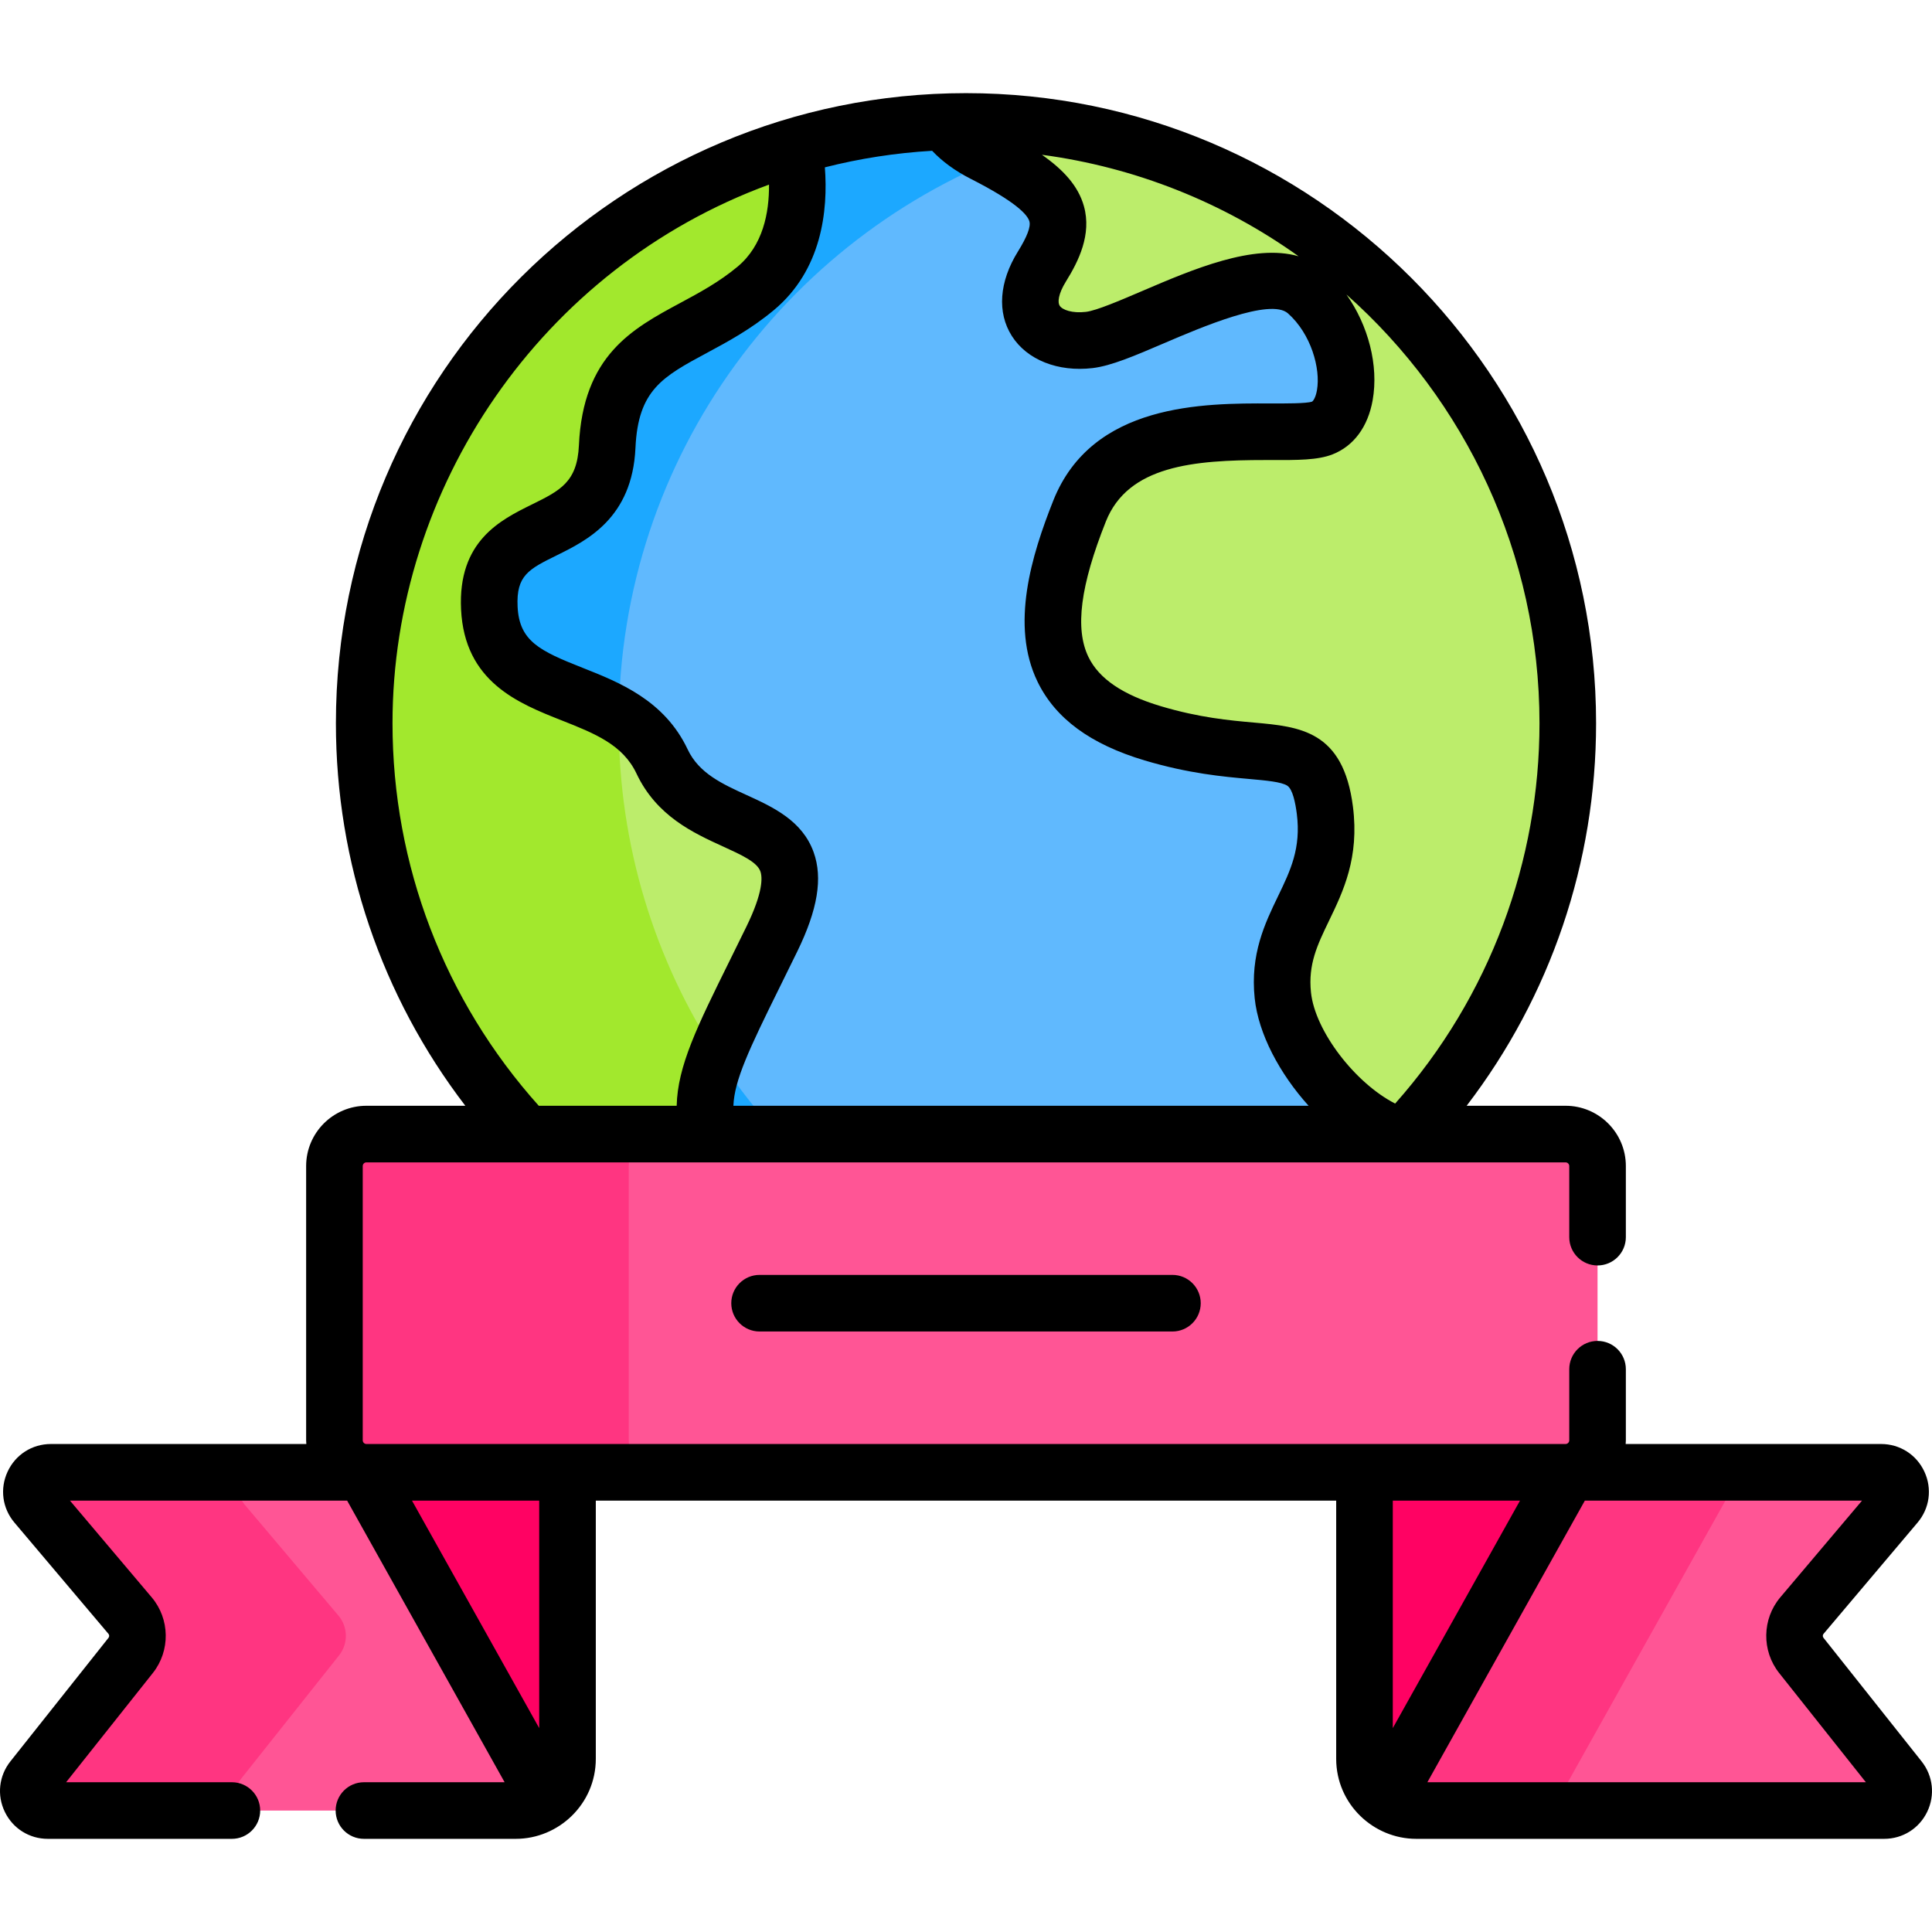 <svg id="Capa_1"  enable-background="new 0 0 512.013 512.013" height="512" viewBox="0 0 512.013 512.013" width="512" xmlns="http://www.w3.org/2000/svg"><g><g><path d="m503.374 471.456-25.998-32.743c-2.468-3.108-2.4-7.525.161-10.556l24.914-29.479c2.835-3.354.451-8.49-3.941-8.49h-37.048l-7.171 3.532-45.25 80.75 2.262 5.354h88.029c4.319.001 6.727-4.986 4.042-8.368z" fill="#ff5595"/><g><path d="m354.933 74.166-72.725-33.173-14.355-3.928-27.749 12.859-47.207 39.233-27.75 52.949-6.379 59.192 11.164 54.042 35.405 54.544 48.058 31.153 26.049 7.124 6.206.24c33.626-6.323 63.529-23.197 86.136-47.057l5.262-35.158 13.609-99.419z" fill="#60b9fe"/><path d="m163.978 191.726c0-71.069 45.86-131.425 109.601-153.095l-23.154-6.336c-13.878.477-27.304 2.727-40.061 6.531l-9.811 11.736-55.5 53.587-25.517 52.311 24.88 98.88 36.362 64.432 12.67 18.643c19.208 8.199 40.351 12.742 62.556 12.742h.001c10.132 0 20.04-.95 29.647-2.756-69.943-17.8-121.674-81.194-121.674-156.675z" fill="#1ca8ff"/><path d="m175.458 201.801c-3.364-7.128-9.013-11.168-15.216-14.185l-1.475 13.682 11.164 54.042 18.553 28.581c2.571-8.346 8.069-18.678 16.068-35.066 17.543-35.94-18.397-24.388-29.094-47.054z" fill="#bced6b"/><path d="m189.972 279.66c-16.439-25.311-25.994-55.505-25.994-87.934 0-.699.017-1.393.026-2.09-14.082-8.424-33.363-8.581-34.327-28.492-1.284-26.527 29.95-14.547 31.234-42.786s21.393-26.955 39.363-41.93c12.618-10.515 11.735-28.075 10.09-37.602-65.839 19.631-113.846 80.627-113.846 152.846 0 65.876 39.942 122.418 96.928 146.742 4.276-7.079 4.443-16.42-.874-26.236-6.879-12.7-7.37-20.171-2.6-32.518z" fill="#a2e82d"/><path d="m285.884 34.995h-13.564l-11.971 5.548c.089.046.169.095.26.14 21.232 10.791 23.536 17.046 15.53 29.925s.696 20.884 12.531 19.492c11.834-1.392 45.44-23.463 57.622-12.673 12.183 10.79 13.865 32.175 4.12 36.004-9.746 3.829-52.829-6.876-64.316 22.015-11.487 28.89-11.564 49.665 19.414 58.9 30.978 9.236 42.813-1.555 45.598 20.374 2.784 21.929-13.227 29.238-11.138 49.078 1.514 14.384 16.944 33.276 31.816 37.545 27.084-28.583 43.7-67.185 43.7-109.671.001-77.866-55.806-142.687-129.602-156.677z" fill="#bced6b"/><path d="m260.61 40.683c1.109.563 2.154 1.112 3.16 1.652 7.129-2.956 14.513-5.419 22.114-7.341-9.681-1.835-19.667-2.807-29.882-2.807h-.001c-1.868 0-3.725.044-5.577.108 2.042 2.979 5.252 5.881 10.186 8.388z" fill="#a2e82d"/></g><path d="m100.126 390.188h-37.977l-2.607 5.865 29.087 35.987-29.087 42.18 3.846 5.604h73.285c3.115 0 5.977-1.05 8.28-2.798l.839-3.556z" fill="#ff5595"/><path d="m63.852 471.456 25.998-32.743c2.468-3.108 2.4-7.525-.162-10.556l-24.914-29.479c-2.834-3.354-.45-8.49 3.941-8.49h-55.221c-4.391 0-6.775 5.136-3.941 8.49l24.914 29.479c2.562 3.031 2.629 7.448.162 10.556l-25.998 32.743c-2.685 3.382-.277 8.368 4.041 8.368h55.221c-4.318.001-6.726-4.986-4.041-8.368z" fill="#ff3581"/><path d="m147.376 387.054h-47.667l-3.315 3.135 48.559 86.839c3.302-2.506 5.443-6.461 5.443-10.925v-75.913z" fill="#ff0263"/><path d="m461.463 390.188h-48.273l-47.023 84.032.884 2.806c2.303 1.748 5.166 2.798 8.281 2.798h35.973z" fill="#ff3581"/><path d="m412.917 387.22h-47.625l-3.684 2.968v75.913c0 4.464 2.142 8.419 5.443 10.925l48.559-86.839z" fill="#ff0263"/><path d="m414.898 300.551h-247.682l-4.423 4.669v79.5l5.497 5.468h246.609c4.682 0 8.478-3.796 8.478-8.478v-72.68c-.001-4.683-3.797-8.479-8.479-8.479z" fill="#ff5595"/><path d="m166.629 381.71v-72.68c0-4.682 3.796-8.478 8.478-8.478h-78c-4.682 0-8.478 3.796-8.478 8.478v72.68c0 4.682 3.796 8.478 8.478 8.478h78c-4.682 0-8.478-3.796-8.478-8.478z" fill="#ff3581"/></g><g><path d="m483.255 434.049c-.245-.309-.238-.75.016-1.051l24.913-29.479c3.218-3.807 3.913-8.98 1.815-13.501-2.099-4.521-6.499-7.331-11.484-7.331h-67.685c.02-.325.05-.648.05-.979v-18.84c0-4.142-3.357-7.5-7.5-7.5s-7.5 3.358-7.5 7.5v18.84c0 .54-.439.979-.979.979-12.669 0-305.119 0-317.79 0-.539 0-.978-.439-.978-.979v-72.68c0-.54.438-.978.978-.978h317.79c.539 0 .979.438.979.978v18.84c0 4.142 3.357 7.5 7.5 7.5s7.5-3.358 7.5-7.5v-18.84c0-8.811-7.168-15.978-15.979-15.978h-26.214c22.221-29.017 34.304-64.442 34.304-101.379 0-92.075-74.909-166.984-166.984-166.984-91.649 0-166.984 74.244-166.984 166.984 0 36.942 12.081 72.366 34.297 101.379h-26.209c-8.81 0-15.978 7.167-15.978 15.978v72.68c0 .33.03.653.05.979h-67.685c-4.984 0-9.385 2.809-11.483 7.33-2.099 4.521-1.402 9.695 1.814 13.501l24.914 29.479c.254.3.261.742.016 1.051l-25.998 32.745c-3.047 3.838-3.616 8.964-1.485 13.377 2.132 4.413 6.5 7.155 11.4 7.155h48.778c4.143 0 7.5-3.358 7.5-7.5s-3.357-7.5-7.5-7.5h-43.932l22.984-28.948c4.673-5.885 4.544-14.321-.307-20.061l-21.66-25.628h73.459l41.736 74.637h-37.28c-4.143 0-7.5 3.358-7.5 7.5s3.357 7.5 7.5 7.5h40.224c11.413 0 21.224-9.263 21.224-21.223 0 0 0 0 0-.001v-68.413h196.211v68.413c0 11.964 9.816 21.223 21.224 21.223h124.001c4.901 0 9.271-2.742 11.401-7.156 2.131-4.413 1.561-9.539-1.486-13.376zm-126.428-356c31.518 27.98 51.164 68.715 51.164 113.624 0 36.257-12.927 72.28-38.251 100.793-10.579-5.404-21.225-19.188-22.306-29.452-.785-7.46 1.67-12.549 4.778-18.992 3.778-7.83 8.061-16.705 6.341-30.247-2.562-20.169-14.072-21.196-26.259-22.283-6.422-.573-14.414-1.286-24.636-4.333-10.128-3.02-16.409-7.291-19.205-13.058-3.617-7.462-2.149-18.865 4.617-35.884 5.894-14.824 23.26-16.299 42.286-16.299.431 0 .865.001 1.298.002 7.285.024 12.562.041 16.505-1.508 5.6-2.199 9.372-7.299 10.622-14.359 1.63-9.206-1.153-19.812-6.954-28.004zm-12.688-10.131c-11.887-3.455-28.059 3.473-41.527 9.243-5.651 2.421-12.058 5.166-14.814 5.49-3.622.428-6.252-.509-6.979-1.653-.537-.845-.415-3.037 1.694-6.431 3.312-5.327 6.844-12.405 4.745-19.923-1.488-5.333-5.412-9.632-11.126-13.621 24.777 3.295 48.186 12.69 68.007 26.895zm-125.536-23.568c9.175-2.33 18.68-3.819 28.429-4.39 2.697 2.848 6.099 5.334 10.184 7.41 11.979 6.088 15.093 9.51 15.595 11.307.395 1.414-.627 4.096-3.036 7.972-4.979 8.01-5.569 16.172-1.618 22.393 4.02 6.328 12.227 9.585 21.394 8.508 4.914-.578 11.116-3.235 18.969-6.6 9.831-4.212 28.124-12.05 32.805-7.908 6.113 5.415 8.709 14.622 7.688 20.395-.358 2.021-1.056 2.903-1.314 3.005-1.474.509-6.977.492-10.995.479-17.671-.06-47.271-.152-57.571 25.755-5.754 14.473-11.429 33.003-4.176 47.968 4.734 9.768 14.029 16.602 28.418 20.891 11.67 3.479 20.87 4.299 27.589 4.899 4.624.412 8.617.769 10.189 1.788 1.419.92 2.154 4.556 2.521 7.444 1.16 9.135-1.681 15.021-4.969 21.838-3.478 7.207-7.42 15.376-6.188 27.081.99 9.4 6.599 19.947 14.287 28.468h-152.443c.267-6.765 4.083-14.861 12.371-31.629 1.416-2.866 2.938-5.947 4.564-9.277 5.412-11.088 6.789-19.441 4.335-26.288-3.022-8.43-10.851-12.003-17.758-15.156-6.501-2.968-12.642-5.771-15.629-12.101-6.155-13.042-18.189-17.801-27.86-21.625-11.312-4.473-16.769-7.029-17.212-16.193-.401-8.296 2.979-9.963 10.385-13.615 7.966-3.928 20.004-9.865 20.85-28.467.699-15.372 7.189-18.862 18.972-25.198 5.454-2.933 11.636-6.257 17.701-11.312 12.728-10.609 14.395-26.377 13.523-37.842zm-114.581 147.322c0-62.344 39.315-120.564 99.779-142.746.067 7.448-1.597 16.134-8.325 21.741-4.9 4.084-10.138 6.9-15.202 9.624-12.667 6.812-25.766 13.855-26.852 37.728-.443 9.75-4.981 11.988-12.499 15.695-8.276 4.081-19.61 9.67-18.733 27.793.931 19.236 15.207 24.881 26.679 29.417 8.687 3.435 16.188 6.4 19.811 14.078 5.33 11.295 15.108 15.758 22.966 19.345 4.818 2.199 8.979 4.098 9.866 6.573.546 1.523.793 5.452-3.695 14.646-1.613 3.306-3.125 6.365-4.531 9.21-8.498 17.193-13.719 27.758-13.952 38.275h-36.546c-25.024-27.917-38.766-63.789-38.766-101.379zm38.879 266.311-33.716-60.294h33.716zm226.211 0v-60.294h33.716zm9.166 14.342 41.736-74.637h73.459l-21.66 25.628c-4.851 5.739-4.979 14.176-.307 20.061l22.984 28.948z"/><path d="m201.301 337.87c-4.143 0-7.5 3.358-7.5 7.5s3.357 7.5 7.5 7.5h109.412c4.143 0 7.5-3.358 7.5-7.5s-3.357-7.5-7.5-7.5z"/></g></g></svg>